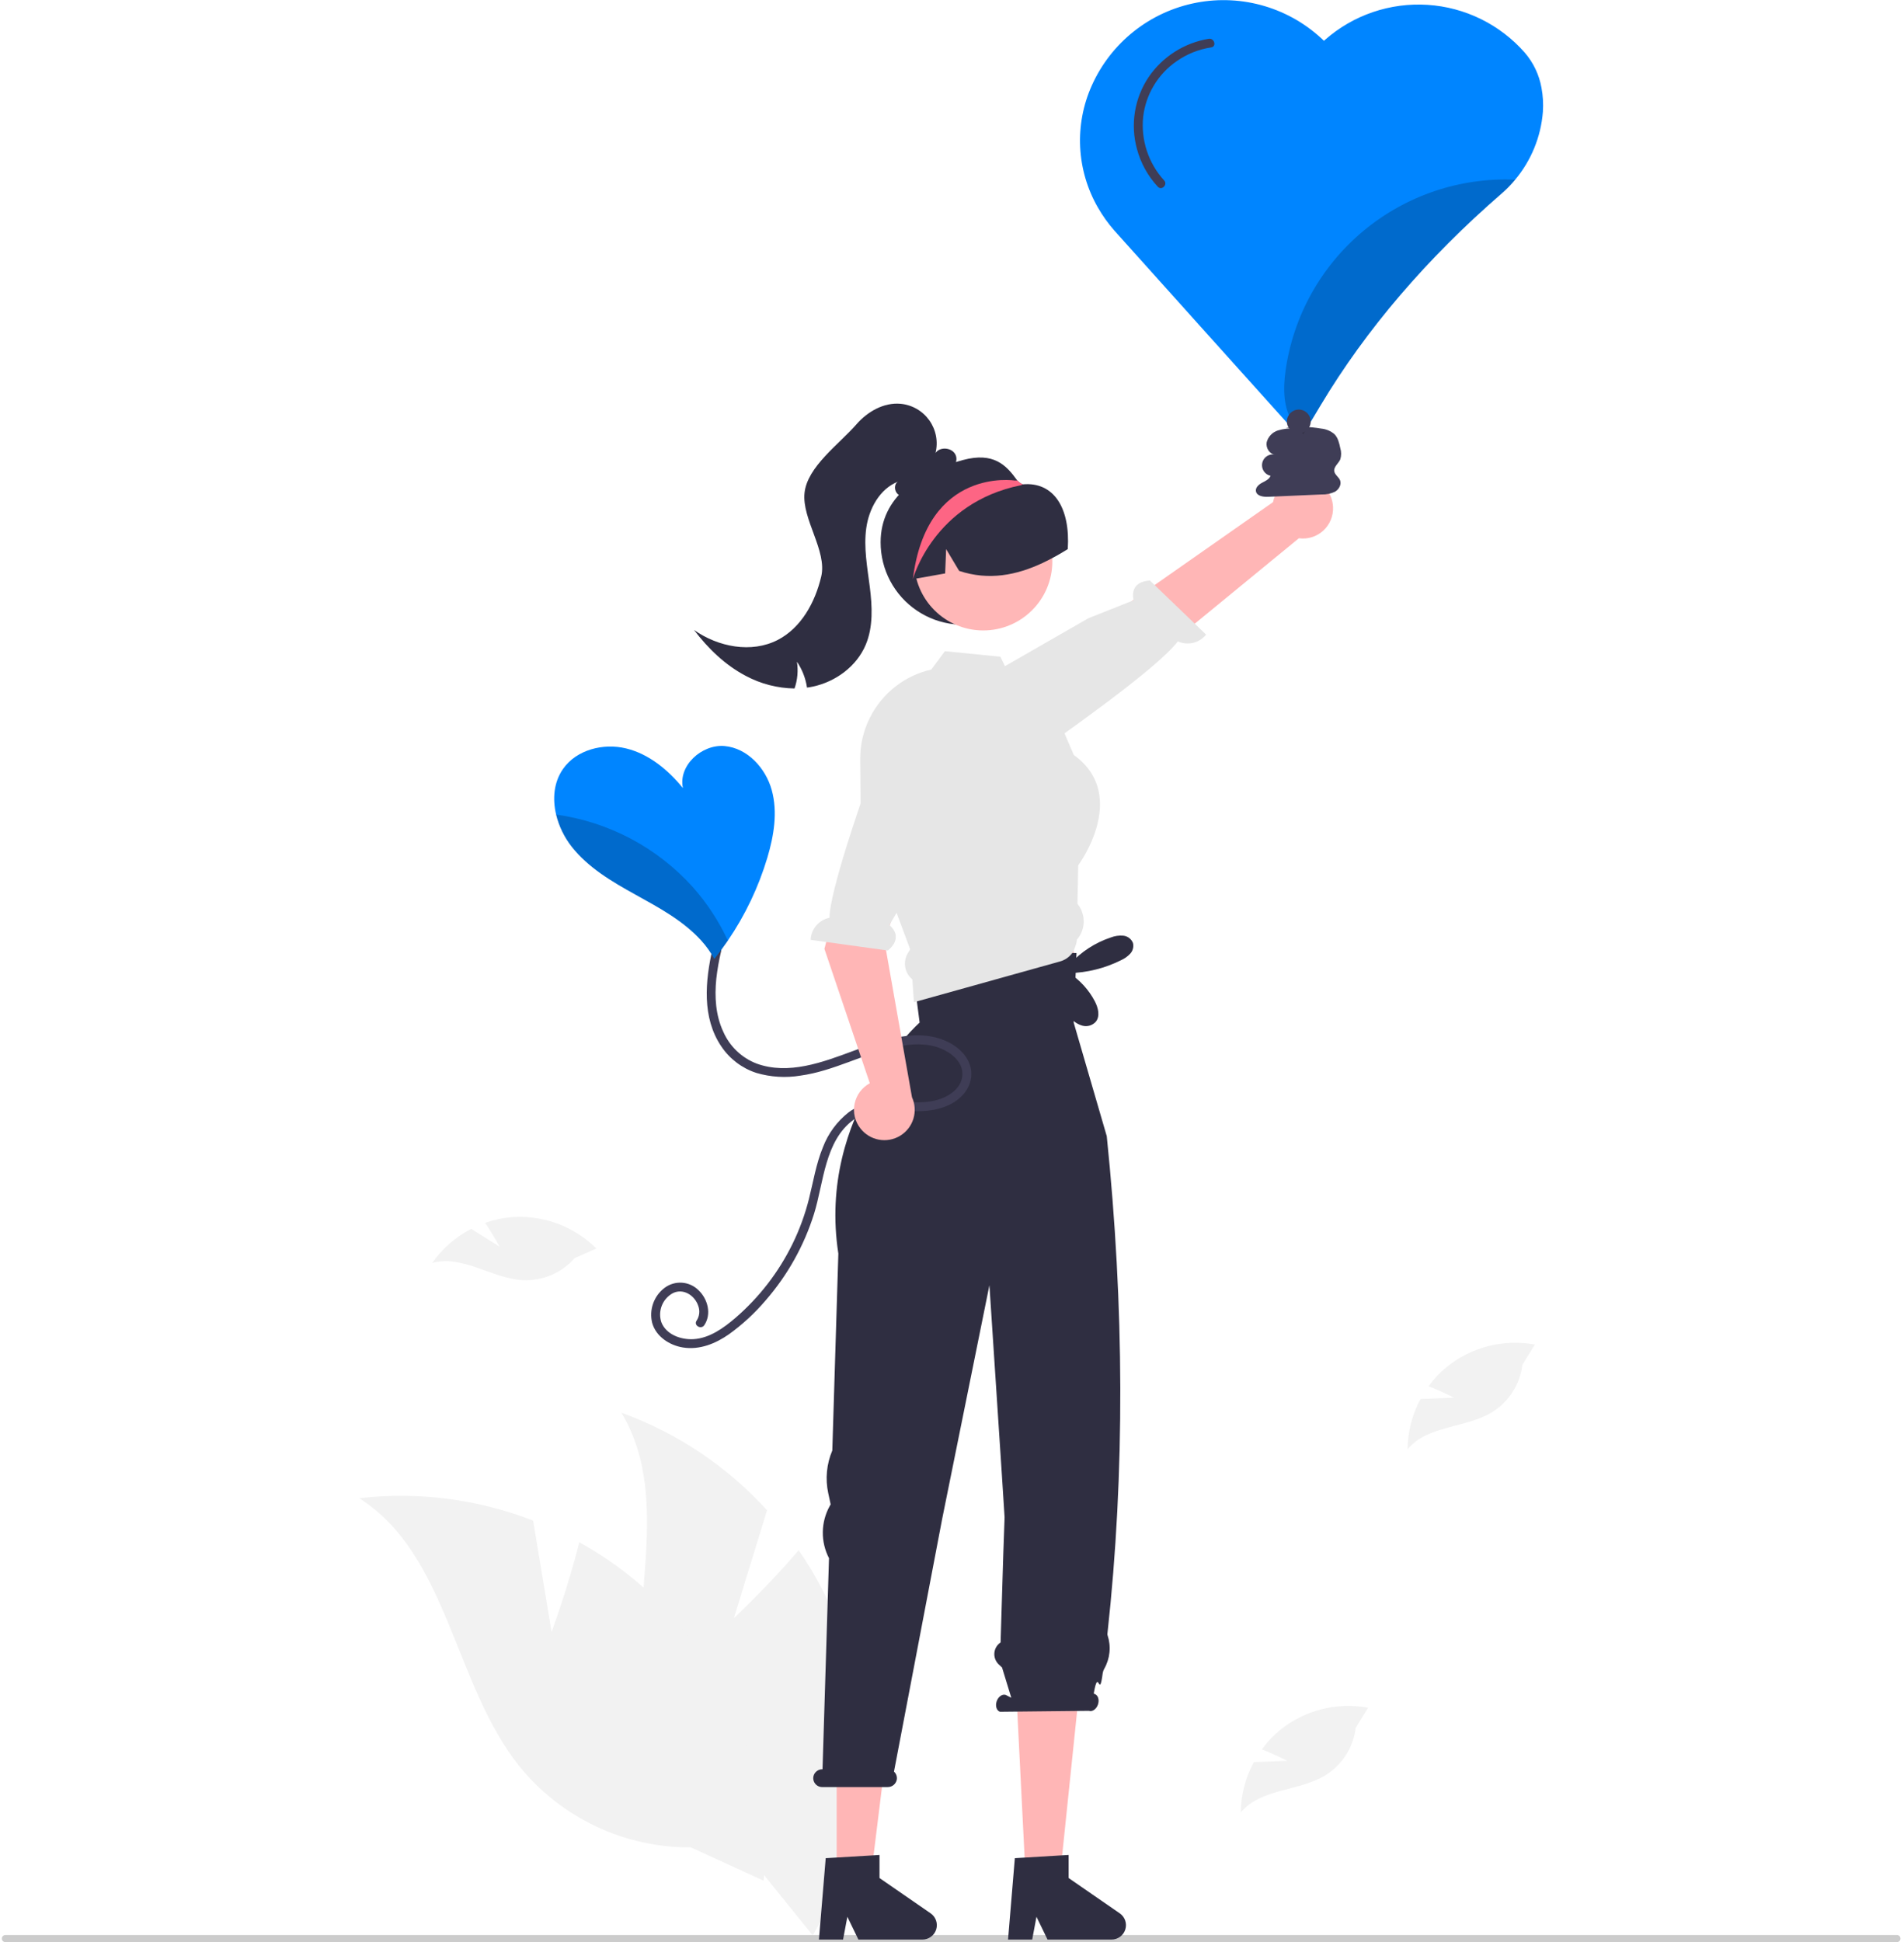 <svg width="356" height="363" viewBox="0 0 356 363" fill="none" xmlns="http://www.w3.org/2000/svg">
    <g clip-path="url(#clip0_293_14055)">
        <path d="M355.343 362.338C355.343 362.425 355.326 362.511 355.293 362.592C355.26 362.672 355.211 362.745 355.15 362.807C355.088 362.868 355.015 362.917 354.935 362.95C354.854 362.983 354.768 363 354.681 363H1.006C0.83 363 0.662 362.93 0.537 362.806C0.413 362.682 0.343 362.514 0.343 362.338C0.343 362.162 0.413 361.994 0.537 361.87C0.662 361.746 0.83 361.676 1.006 361.676H354.681C354.768 361.676 354.854 361.693 354.935 361.726C355.015 361.759 355.088 361.808 355.15 361.869C355.211 361.931 355.26 362.004 355.293 362.084C355.326 362.165 355.343 362.251 355.343 362.338Z" fill="#CCCCCC"/>
        <path d="M288.218 16.4C287.781 13.971 286.701 11.704 285.089 9.835C282.797 7.228 280.013 5.097 276.897 3.565C273.781 2.033 270.393 1.129 266.927 0.906C263.462 0.682 259.986 1.143 256.698 2.261C253.411 3.38 250.376 5.135 247.767 7.426L247.544 7.626C244.43 4.61 240.634 2.388 236.478 1.149C232.323 -0.09 227.929 -0.309 223.67 0.51C219.411 1.329 215.413 3.162 212.014 5.853C208.614 8.545 205.915 12.016 204.143 15.972C202.515 19.592 201.769 23.546 201.965 27.51C202.162 31.474 203.295 35.335 205.273 38.777C206.16 40.329 207.203 41.786 208.385 43.127C209.604 44.518 242.517 81.11 242.846 81.477C242.885 81.523 242.934 81.559 242.988 81.584C243.043 81.609 243.103 81.622 243.163 81.622C243.174 81.622 243.191 81.616 243.208 81.616C243.231 81.616 243.254 81.61 243.274 81.6C243.383 81.573 243.477 81.505 243.536 81.41L243.709 81.127L243.915 80.776L246.96 75.691C255.405 61.587 266.79 48.279 280.803 36.14C281.705 35.357 282.541 34.501 283.302 33.58C286.3 29.998 288.11 25.573 288.48 20.918C288.585 19.407 288.498 17.889 288.218 16.4Z" fill="#0085FF"/>
        <path d="M137.217 302.455L143.415 282.281C135.957 274.078 126.608 267.819 116.18 264.046C126.368 280.914 116.496 302.919 120.61 322.188C121.939 328.188 124.602 333.812 128.402 338.644C132.202 343.475 137.041 347.39 142.561 350.099L151.967 361.746C156.898 353.136 159.903 343.56 160.775 333.678C161.646 323.796 160.363 313.843 157.015 304.504C155.084 299.283 152.504 294.326 149.334 289.75C143.744 296.317 137.217 302.455 137.217 302.455Z" fill="#F2F2F2"/>
        <path d="M103.134 305.033L99.679 284.214C89.343 280.196 78.182 278.76 67.165 280.031C83.811 290.588 84.795 314.683 97.076 330.096C100.943 334.874 105.837 338.721 111.394 341.352C116.951 343.983 123.03 345.33 129.179 345.294L142.796 351.527C143.367 341.623 141.783 331.713 138.153 322.479C134.523 313.246 128.933 304.909 121.768 298.042C117.71 294.23 113.189 290.944 108.309 288.261C106.237 296.63 103.134 305.033 103.134 305.033Z" fill="#F2F2F2"/>
        <path d="M171.182 168.508L169.471 172.486L172.268 186.615L200.802 182.65L200.574 165.421L200.002 161.648L171.182 168.508Z" fill="#FFB6B6"/>
        <path d="M156.44 351.621H162.735L165.731 327.355H156.44V351.621Z" fill="#FFB6B6"/>
        <path d="M174.004 357.619L164.445 351.02V346.71L163.334 346.78L156.44 347.19L154.388 347.31L153.119 362.522H157.633L158.435 358.263L160.499 362.522H172.476C173.049 362.521 173.608 362.338 174.07 361.998C174.532 361.658 174.873 361.179 175.044 360.632C175.214 360.085 175.205 359.497 175.018 358.955C174.831 358.413 174.476 357.945 174.004 357.619Z" fill="#2F2E41"/>
        <path d="M191.801 351.621H198.096L201.8 315.896L189.971 315.189L191.801 351.621Z" fill="#FFB6B6"/>
        <path d="M209.365 357.619L199.807 351.02V346.71L198.595 346.78L191.58 347.202L189.749 347.31L188.48 362.522H192.995L193.796 358.263L195.861 362.522H207.838C208.411 362.521 208.97 362.338 209.432 361.998C209.894 361.658 210.235 361.179 210.405 360.632C210.576 360.085 210.567 359.497 210.38 358.955C210.193 358.413 209.837 357.945 209.365 357.619Z" fill="#2F2E41"/>
        <path d="M153.768 330.695H153.792L155.003 291.239C154.219 289.729 153.822 288.048 153.845 286.347C153.869 284.646 154.313 282.977 155.138 281.489L155.312 281.176L154.862 279.094C154.285 276.419 154.55 273.631 155.62 271.112L156.75 234.307C152.715 208.173 171.945 191.129 171.945 191.129L170.178 177.431L201.281 178.137L200.752 191.129L206.937 212.364C210.192 244.054 210.385 275.1 207.056 305.404C207.049 305.491 207.062 305.579 207.094 305.66C207.432 306.687 207.551 307.773 207.443 308.848C207.335 309.923 207.003 310.964 206.469 311.904C206.33 312.143 206.235 312.405 206.187 312.678C205.501 317.991 205.412 311.271 204.503 316.536L204.679 316.626C205.316 316.845 205.589 317.727 205.29 318.595C204.99 319.463 204.231 319.989 203.594 319.769L186.966 319.947C186.33 319.727 186.056 318.845 186.356 317.977C186.656 317.109 187.415 316.584 188.052 316.803L189.087 317.326L187.356 311.668L186.749 311.102C186.459 310.83 186.233 310.497 186.09 310.126C185.946 309.756 185.888 309.358 185.92 308.962C185.953 308.566 186.074 308.182 186.276 307.839C186.477 307.497 186.754 307.204 187.084 306.984L187.587 290.556L187.832 283.601L187.328 275.712L184.996 240.224L176.169 283.864L167.153 331.134C167.363 331.324 167.521 331.564 167.612 331.832C167.702 332.101 167.722 332.388 167.67 332.666C167.587 333.054 167.371 333.402 167.06 333.649C166.749 333.896 166.361 334.028 165.963 334.02H153.724C153.467 334.02 153.214 333.961 152.984 333.847C152.754 333.733 152.554 333.567 152.398 333.363C152.243 333.159 152.137 332.922 152.088 332.67C152.04 332.418 152.05 332.158 152.118 331.911C152.221 331.556 152.439 331.244 152.737 331.024C153.035 330.804 153.397 330.689 153.768 330.695Z" fill="#2F2E41"/>
        <path d="M164.652 101.369C164.651 103.889 165.269 106.369 166.451 108.594C167.634 110.819 169.345 112.72 171.434 114.129C173.523 115.539 175.926 116.415 178.433 116.68C180.94 116.944 183.473 116.59 185.811 115.648C188.149 114.706 190.219 113.205 191.841 111.276C193.463 109.348 194.586 107.051 195.112 104.587C195.638 102.123 195.551 99.568 194.858 97.146C194.166 94.724 192.889 92.509 191.139 90.695L191.065 90.621C190.942 90.492 190.819 90.363 190.69 90.24L190.687 90.239L190.685 90.238L190.684 90.236L190.684 90.233C190.507 90.105 190.344 89.958 190.197 89.796C188.118 86.893 185.761 84.459 180.052 85.98C171.832 88.169 164.652 92.868 164.652 101.369Z" fill="#2F2E41"/>
        <path d="M249.245 94.781C249.28 95.605 249.134 96.426 248.817 97.186C248.5 97.947 248.02 98.629 247.411 99.185C246.802 99.74 246.078 100.155 245.291 100.401C244.504 100.647 243.672 100.717 242.855 100.606L203.14 133.179L197.074 122.524L238.02 93.856C238.296 92.497 239.062 91.285 240.172 90.452C241.282 89.619 242.66 89.222 244.044 89.336C245.427 89.45 246.721 90.067 247.68 91.071C248.639 92.075 249.196 93.395 249.245 94.781Z" fill="#FFB6B6"/>
        <path d="M186.371 142.785C186.371 142.785 187.664 145.468 192.696 141.657C196.725 138.607 215.956 125.444 220.228 119.88C221.125 120.285 222.13 120.38 223.087 120.151C224.043 119.922 224.896 119.381 225.511 118.614L215.004 108.504C211.707 108.726 211.673 110.931 211.956 112.197L203.511 115.551L181.518 128.178L185.401 140.863L186.371 142.785Z" fill="#E6E6E6"/>
        <path d="M183.846 117.835C190.977 117.835 196.759 112.057 196.759 104.93C196.759 97.803 190.977 92.025 183.846 92.025C176.714 92.025 170.932 97.803 170.932 104.93C170.932 112.057 176.714 117.835 183.846 117.835Z" fill="#FFB7B7"/>
        <path d="M201.461 168.942L201.594 161.742C202.118 161.023 206.512 154.745 205.527 148.474C205.066 145.521 203.462 143.041 200.773 141.111L199.037 137.073L196.467 131.104L188.948 126.63L187.906 124.51L187.047 122.75L176.674 121.715L174.117 125.154L174.067 125.16C171.717 125.694 169.51 126.727 167.595 128.189C165.493 129.783 163.79 131.841 162.618 134.204C161.445 136.566 160.837 139.168 160.84 141.805L160.903 150.171L160.916 151.37L160.922 152.531L167.393 169.938L167.64 170.614L170.178 177.434L169.742 178.153C169.273 178.936 169.1 179.861 169.254 180.76C169.408 181.659 169.879 182.474 170.582 183.056L170.885 187.321L171.434 187.17L174.559 186.299L198.197 179.705C199.087 179.457 199.873 178.928 200.438 178.197C200.459 178.171 200.478 178.144 200.495 178.115C200.589 177.999 200.671 177.875 200.741 177.743C201.278 176.387 201.335 176.021 201.341 175.642C202.126 174.749 202.579 173.613 202.625 172.425C202.671 171.237 202.307 170.07 201.594 169.118L201.461 168.942Z" fill="#E6E6E6"/>
        <path d="M170.331 108.313C170.448 108.295 170.566 108.27 170.683 108.252C172.697 107.895 174.711 107.544 176.719 107.181L176.904 102.632L179.337 106.707C184.887 108.547 190.08 107.507 194.965 105.211C196.576 104.446 198.139 103.585 199.646 102.632C200.142 94.938 197.03 90.012 191.238 90.529C191.026 90.548 190.875 90.332 190.69 90.24L190.687 90.239L190.685 90.238L190.684 90.236L190.684 90.233C190.369 90.086 190.049 89.944 189.729 89.815C187.221 88.835 184.487 88.588 181.844 89.1C179.2 89.612 176.757 90.863 174.797 92.708C170.855 96.469 169.081 102.681 170.331 108.313Z" fill="#2F2E41"/>
        <path d="M178.745 86.351C178.616 86.796 178.361 87.193 178.01 87.496C177.659 87.798 177.228 87.992 176.769 88.055C175.033 90.2 173.044 92.471 170.323 92.9C169.545 93.065 168.734 92.925 168.056 92.509C167.974 92.457 167.897 92.396 167.829 92.326C167.185 91.714 167.135 90.484 167.898 90.023C164.477 91.38 162.475 95.071 161.97 98.711C161.465 102.352 162.166 106.03 162.627 109.677C163.088 113.324 163.29 117.154 161.857 120.542C160.164 124.536 156.275 127.406 152.033 128.321C151.654 128.403 151.275 128.473 150.89 128.517C150.634 126.785 149.991 125.133 149.009 123.684C149.268 125.361 149.115 127.077 148.56 128.681C145.37 128.637 142.237 127.828 139.425 126.321C135.58 124.296 132.379 121.204 129.759 117.74C134.273 120.939 140.511 122.138 145.422 119.608C149.817 117.337 152.412 112.567 153.548 107.759C154.684 102.945 149.908 97.047 150.426 92.132C150.95 87.216 156.881 83.045 160.127 79.316C162.197 76.937 165.253 75.177 168.404 75.473C169.468 75.575 170.497 75.904 171.422 76.439C172.347 76.974 173.146 77.701 173.765 78.573C174.383 79.444 174.806 80.438 175.005 81.487C175.205 82.537 175.175 83.617 174.919 84.654C175.816 83.385 178.133 83.663 178.707 85.108C178.861 85.506 178.875 85.944 178.745 86.351Z" fill="#2F2E41"/>
        <path d="M170.683 108.252C170.683 108.252 174.508 93.983 190.905 90.689C190.924 90.683 190.985 90.658 191.065 90.621C191.115 90.591 191.176 90.56 191.238 90.529C191.053 90.424 190.875 90.332 190.69 90.24L190.687 90.239L190.685 90.238L190.684 90.236L190.684 90.234C190.523 90.086 190.363 89.938 190.197 89.796L189.729 89.815C189.729 89.815 173.276 87.211 170.683 108.252Z" fill="#FD6584"/>
        <path d="M211.835 176.252C211.688 175.88 211.442 175.556 211.124 175.315C210.805 175.074 210.427 174.925 210.029 174.885C209.233 174.816 208.431 174.932 207.687 175.224C204.766 176.196 202.144 177.9 200.069 180.173L200.105 181.617C199.131 182.859 198.611 184.396 198.631 185.974C198.652 187.551 199.212 189.075 200.218 190.29C200.786 190.99 201.562 191.492 202.433 191.723C202.869 191.832 203.325 191.821 203.755 191.691C204.185 191.562 204.572 191.319 204.874 190.988C205.747 189.925 205.326 188.325 204.684 187.109C203.564 184.994 201.925 183.198 199.92 181.889C203.267 181.804 206.555 180.987 209.553 179.496C210.217 179.206 210.816 178.786 211.315 178.26C211.562 177.995 211.739 177.672 211.829 177.322C211.92 176.971 211.922 176.603 211.835 176.252Z" fill="#2F2E41"/>
        <path d="M271.854 261.238L265.605 261.485C264.043 264.372 263.209 267.597 263.177 270.879C266.894 266.38 274.015 266.979 279 263.941C280.547 262.981 281.859 261.686 282.837 260.151C283.816 258.616 284.436 256.881 284.652 255.074L286.987 251.305C284.096 250.772 281.123 250.872 278.275 251.597C275.426 252.323 272.768 253.657 270.485 255.508C269.215 256.559 268.082 257.766 267.113 259.1C269.497 260.017 271.854 261.238 271.854 261.238Z" fill="#F2F2F2"/>
        <path d="M240.678 329.114L234.429 329.361C232.867 332.248 232.033 335.472 232.001 338.755C235.718 334.255 242.839 334.855 247.824 331.816C249.371 330.857 250.683 329.562 251.661 328.027C252.64 326.492 253.26 324.757 253.476 322.95L255.811 319.181C252.92 318.648 249.947 318.748 247.099 319.473C244.25 320.199 241.592 321.533 239.309 323.384C238.039 324.435 236.906 325.642 235.937 326.975C238.322 327.893 240.678 329.114 240.678 329.114Z" fill="#F2F2F2"/>
        <path d="M93.406 233.01L88.109 229.687C85.188 231.188 82.678 233.379 80.796 236.069C86.407 234.454 91.945 238.968 97.776 239.274C99.595 239.356 101.409 239.027 103.084 238.313C104.759 237.598 106.251 236.516 107.451 235.147L111.507 233.354C109.423 231.283 106.913 229.687 104.153 228.678C101.392 227.67 98.445 227.271 95.514 227.51C93.872 227.66 92.255 228.016 90.702 228.57C92.151 230.673 93.406 233.01 93.406 233.01Z" fill="#F2F2F2"/>
        <path d="M249.472 88.077C249.348 87.24 250.255 86.644 250.595 85.87C250.813 85.179 250.813 84.437 250.595 83.746C250.399 82.808 250.173 81.812 249.493 81.135C248.798 80.552 247.942 80.193 247.038 80.107C244.841 79.724 242.598 79.684 240.389 79.989L242.065 80.091C241.009 80.024 239.951 80.147 238.939 80.454C238.435 80.613 237.978 80.896 237.612 81.277C237.245 81.659 236.981 82.126 236.842 82.636C236.635 83.67 237.342 84.88 238.393 84.969C237.868 84.862 237.322 84.967 236.875 85.261C236.427 85.555 236.114 86.015 236.004 86.539C235.895 87.063 235.997 87.609 236.289 88.058C236.58 88.507 237.038 88.822 237.562 88.934C237.32 89.588 236.6 89.9 235.985 90.226C235.369 90.552 234.72 91.111 234.824 91.8C234.962 92.71 236.18 92.897 237.1 92.857L247.123 92.42C247.986 92.451 248.843 92.273 249.623 91.901C250.366 91.469 250.884 90.519 250.541 89.731C250.275 89.123 249.57 88.733 249.472 88.077Z" fill="#3F3D56"/>
        <path d="M133.235 177.283C131.858 183.331 131.203 190.187 134.877 195.599C136.438 197.92 138.73 199.655 141.389 200.529C144.081 201.327 146.919 201.501 149.688 201.038C155.954 200.171 161.523 196.909 167.685 195.643C170.405 195.084 173.291 194.899 175.909 195.975C177.871 196.781 179.937 198.401 179.946 200.712C179.956 203.085 177.893 204.66 175.842 205.39C173.105 206.364 170.26 205.987 167.421 205.864C164.363 205.732 161.245 206.008 158.705 207.88C156.52 209.584 154.845 211.854 153.861 214.443C152.584 217.54 152.066 220.869 151.25 224.1C150.52 227.005 149.488 229.826 148.17 232.516C145.584 237.788 141.959 242.484 137.512 246.321C135.319 248.208 132.654 250.129 129.659 250.302C127.349 250.435 124.541 249.465 123.651 247.127C123.32 246.117 123.352 245.024 123.742 244.036C124.132 243.047 124.855 242.226 125.786 241.714C127.766 240.716 129.922 242.14 130.562 244.095C130.729 244.545 130.788 245.029 130.733 245.507C130.678 245.984 130.51 246.442 130.244 246.843C129.644 247.737 131.09 248.574 131.686 247.685C133.071 245.622 132.347 242.847 130.651 241.195C129.824 240.352 128.718 239.839 127.54 239.751C126.362 239.663 125.193 240.007 124.25 240.718C123.27 241.463 122.529 242.478 122.118 243.639C121.708 244.799 121.645 246.054 121.938 247.249C122.65 249.818 125.175 251.451 127.697 251.856C130.811 252.356 133.809 251.133 136.323 249.366C138.845 247.546 141.138 245.429 143.153 243.06C147.249 238.353 150.328 232.851 152.198 226.899C154.036 221.012 154.17 213.235 159.632 209.259C162.443 207.213 165.887 207.44 169.182 207.628C172.091 207.794 174.929 207.764 177.598 206.448C179.802 205.361 181.58 203.355 181.617 200.799C181.654 198.219 179.821 196.145 177.661 194.969C171.956 191.864 165.105 194.368 159.5 196.443C153.864 198.529 147.428 200.978 141.438 198.782C138.674 197.709 136.448 195.583 135.249 192.872C133.799 189.798 133.592 186.31 133.927 182.974C134.125 181.208 134.431 179.456 134.846 177.727C135.084 176.681 133.474 176.235 133.235 177.283Z" fill="#3F3D56"/>
        <path d="M160.896 210.937C160.383 210.291 160.018 209.541 159.826 208.74C159.635 207.938 159.621 207.105 159.787 206.297C159.953 205.49 160.294 204.729 160.785 204.067C161.277 203.406 161.909 202.86 162.634 202.469L154.145 177.353L161.077 150.736L172.255 155.786L165.357 175.862L170.518 205.085C171.095 206.347 171.188 207.777 170.781 209.103C170.374 210.43 169.494 211.561 168.308 212.282C167.122 213.003 165.712 213.265 164.346 213.017C162.98 212.769 161.752 212.029 160.896 210.937Z" fill="#FFB6B6"/>
        <path d="M171.127 128.805C171.127 128.805 168.502 127.396 166.676 133.436C165.214 138.271 155.267 164.525 155.087 171.536C154.124 171.736 153.255 172.25 152.617 172.998C151.978 173.745 151.607 174.684 151.561 175.666L166.009 177.664C168.544 175.546 167.273 173.743 166.3 172.885L171.221 164.555L181.506 142.067L173.043 129.789L171.127 128.805Z" fill="#E6E6E6"/>
        <path d="M143.472 160.319C141.821 165.83 139.331 171.054 136.09 175.808C135.289 176.976 134.446 178.115 133.563 179.224C132.876 177.977 132.045 176.815 131.085 175.763C127.717 172.064 123.202 169.643 118.821 167.218C114.44 164.792 109.991 162.188 106.896 158.255C105.507 156.484 104.513 154.437 103.979 152.252C103.277 149.286 103.545 146.193 105.276 143.717C107.792 140.117 112.808 138.849 117.073 139.889C121.343 140.93 124.917 143.895 127.689 147.3C126.782 143.116 131.197 139.077 135.467 139.444C139.737 139.817 143.16 143.545 144.296 147.673C145.437 151.795 144.697 156.213 143.472 160.319Z" fill="#0085FF"/>
        <path d="M226.014 7.251C223.751 7.621 221.587 8.445 219.654 9.676C217.72 10.906 216.056 12.516 214.764 14.408C213.454 16.362 212.581 18.575 212.205 20.897C211.829 23.218 211.959 25.593 212.585 27.86C213.289 30.489 214.625 32.906 216.478 34.9C217.211 35.688 218.39 34.505 217.659 33.719C216.199 32.12 215.097 30.229 214.423 28.171C213.749 26.114 213.52 23.937 213.75 21.785C213.998 19.716 214.683 17.724 215.761 15.941C216.839 14.158 218.284 12.624 220.001 11.442C221.925 10.094 224.135 9.211 226.458 8.861C227.517 8.702 227.067 7.093 226.014 7.251Z" fill="#3F3D56"/>
        <g opacity="0.2">
            <path d="M283.302 33.581C282.541 34.501 281.705 35.357 280.803 36.14C266.79 48.279 255.405 61.587 246.96 75.691L243.915 80.776L243.709 81.127C242.991 80.587 242.365 79.935 241.855 79.196C239.906 76.364 239.895 72.642 240.374 69.237C241.822 59.028 247.019 49.723 254.954 43.132C262.889 36.541 272.994 33.136 283.302 33.581Z" fill="black"/>
        </g>
        <g opacity="0.2">
            <path d="M136.09 175.808C135.289 176.976 134.446 178.115 133.563 179.224C132.876 177.977 132.045 176.815 131.085 175.763C127.717 172.064 123.202 169.643 118.821 167.218C114.44 164.792 109.991 162.188 106.896 158.255C105.507 156.484 104.513 154.437 103.979 152.252C113.828 153.616 122.878 158.414 129.532 165.799C132.196 168.797 134.405 172.169 136.09 175.808Z" fill="black"/>
        </g>
        <path d="M242.84 81.004C244.07 81.004 245.067 80.008 245.067 78.779C245.067 77.55 244.07 76.553 242.84 76.553C241.61 76.553 240.613 77.55 240.613 78.779C240.613 80.008 241.61 81.004 242.84 81.004Z" fill="#3F3D56"/>
    </g>
    <defs>
        <clipPath id="clip0_293_14055">
            <rect width="355" height="363" fill="white" transform="translate(0.343)"/>
        </clipPath>
    </defs>
</svg>
